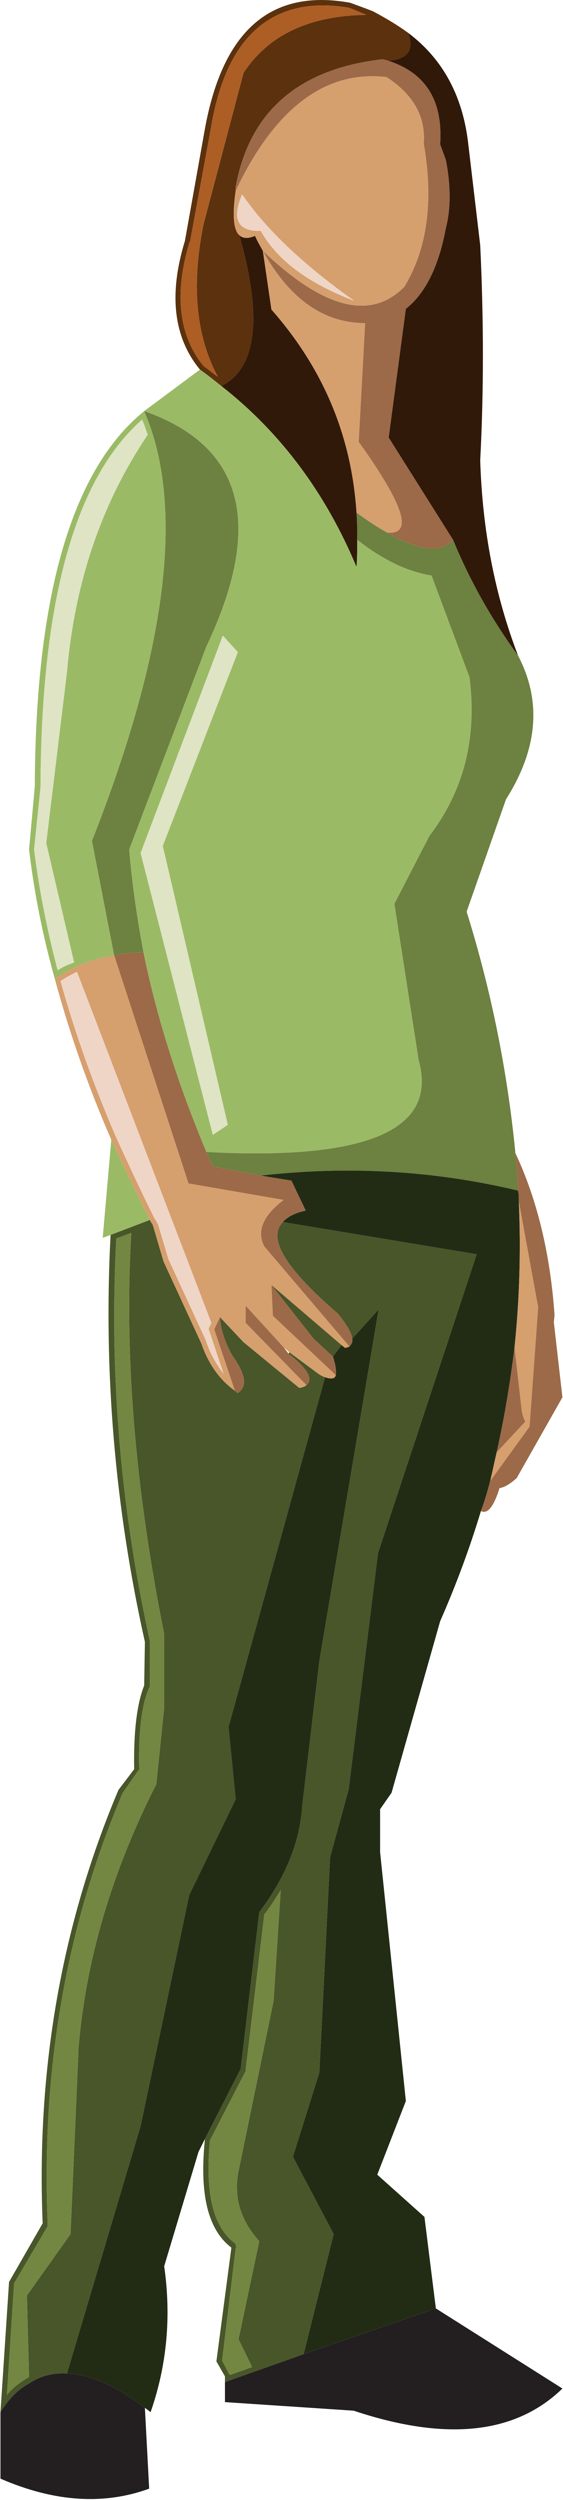 <?xml version="1.0" encoding="UTF-8" standalone="no"?>
<!DOCTYPE svg PUBLIC "-//W3C//DTD SVG 1.1//EN" "http://www.w3.org/Graphics/SVG/1.1/DTD/svg11.dtd">
<svg width="100%" height="100%" viewBox="0 0 164 728" version="1.1" xmlns="http://www.w3.org/2000/svg" xmlns:xlink="http://www.w3.org/1999/xlink" xml:space="preserve" xmlns:serif="http://www.serif.com/" style="fill-rule:evenodd;clip-rule:evenodd;stroke-linejoin:round;stroke-miterlimit:1.414;">
    <g transform="matrix(1,0,0,1,-1740.14,-18.712)">
        <g transform="matrix(4.167,0,0,4.167,0,0)">
            <path d="M441.974,5.03C442.423,5.181 442.823,5.38 443.223,5.53C439.225,5.58 436.375,6.93 434.626,9.579L431.827,20.175C430.978,24.373 431.277,27.921 432.827,30.82C432.477,30.57 432.177,30.32 431.827,30.07C430.078,27.921 429.778,25.022 430.828,21.474C430.828,21.424 430.828,21.424 430.878,21.424L432.327,13.527C432.877,10.179 433.977,7.829 435.626,6.43C437.225,5.08 439.324,4.581 441.974,5.03ZM443.673,5.28C443.173,5.08 442.623,4.881 442.073,4.681C436.525,3.681 433.177,6.63 431.927,13.478L430.527,21.324C429.378,25.072 429.729,28.071 431.577,30.32C432.077,30.67 432.577,31.07 433.077,31.47C435.525,30.221 435.976,26.722 434.326,20.924C433.927,20.574 433.826,19.524 434.076,17.825C434.076,17.676 434.076,17.575 434.076,17.476C434.126,17.426 434.126,17.325 434.126,17.275C435.176,12.128 438.625,9.278 444.372,8.629C444.473,8.679 444.572,8.679 444.722,8.729C446.121,8.629 446.571,7.98 446.121,6.78C445.372,6.231 444.522,5.731 443.673,5.28Z" style="fill:rgb(92,49,13);fill-rule:nonzero;"/>
        </g>
        <g transform="matrix(4.167,0,0,4.167,0,0)">
            <path d="M443.223,5.53C442.823,5.38 442.423,5.181 441.974,5.03C439.324,4.581 437.225,5.08 435.626,6.43C433.977,7.829 432.877,10.179 432.327,13.527L430.878,21.424C430.828,21.424 430.828,21.424 430.828,21.474C429.778,25.022 430.078,27.921 431.827,30.07C432.177,30.32 432.477,30.57 432.827,30.82C431.277,27.921 430.978,24.373 431.827,20.175L434.626,9.579C436.375,6.93 439.225,5.58 443.223,5.53Z" style="fill:rgb(173,94,37);fill-rule:nonzero;"/>
        </g>
        <g transform="matrix(4.167,0,0,4.167,0,0)">
            <path d="M444.622,9.879C446.472,11.078 447.371,12.628 447.221,14.526C447.921,18.525 447.471,21.874 445.872,24.522C443.522,26.922 440.224,26.072 435.976,22.023C437.825,25.372 440.224,27.071 443.123,27.071L442.673,35.368C445.821,39.767 446.521,41.866 444.672,41.716C446.921,43.016 448.421,43.165 449.271,42.216L444.772,35.068L445.972,26.072C447.321,25.022 448.271,23.123 448.771,20.425C449.12,19.075 449.12,17.476 448.771,15.676L448.371,14.577C448.57,11.528 447.371,9.579 444.722,8.73C444.572,8.679 444.473,8.679 444.372,8.629C438.625,9.279 435.176,12.128 434.126,17.275C434.126,17.325 434.126,17.426 434.076,17.476C434.076,17.575 434.076,17.676 434.076,17.825C436.825,12.027 440.374,9.379 444.622,9.879Z" style="fill:rgb(156,106,72);fill-rule:nonzero;"/>
        </g>
        <g transform="matrix(4.167,0,0,4.167,0,0)">
            <path d="M435.825,20.624C434.227,20.674 433.776,19.824 434.526,18.075C436.275,20.624 438.925,23.073 442.373,25.522C439.124,24.272 436.976,22.674 435.825,20.624ZM447.221,14.526C447.371,12.628 446.472,11.078 444.622,9.879C440.374,9.379 436.825,12.027 434.076,17.825C433.826,19.524 433.927,20.574 434.326,20.924C434.576,21.174 434.976,21.174 435.426,20.975C435.576,21.324 435.775,21.674 435.976,22.023C440.224,26.072 443.522,26.922 445.872,24.522C447.471,21.874 447.921,18.525 447.221,14.526Z" style="fill:rgb(214,159,110);fill-rule:nonzero;"/>
        </g>
        <g transform="matrix(4.167,0,0,4.167,0,0)">
            <path d="M434.526,18.075C433.776,19.824 434.227,20.674 435.825,20.624C436.976,22.674 439.124,24.272 442.373,25.522C438.925,23.073 436.275,20.624 434.526,18.075Z" style="fill:rgb(239,213,198);fill-rule:nonzero;"/>
        </g>
        <g transform="matrix(4.167,0,0,4.167,0,0)">
            <path d="M446.121,6.78C446.571,7.98 446.121,8.629 444.722,8.73C447.371,9.579 448.57,11.528 448.371,14.577L448.771,15.676C449.12,17.476 449.12,19.075 448.771,20.425C448.271,23.123 447.321,25.022 445.972,26.072L444.772,35.068L449.271,42.216C450.42,45.015 451.919,47.714 453.818,50.313C452.169,46.014 451.319,41.466 451.17,36.668C451.42,31.87 451.42,26.872 451.17,21.624L450.32,14.427C449.92,11.128 448.521,8.579 446.121,6.779L446.121,6.78Z" style="fill:rgb(49,25,10);fill-rule:nonzero;"/>
        </g>
        <g transform="matrix(4.167,0,0,4.167,0,0)">
            <path d="M435.426,20.975C434.976,21.174 434.576,21.174 434.326,20.924C435.976,26.722 435.525,30.221 433.077,31.47C437.225,34.719 440.374,38.967 442.523,44.115C442.573,43.465 442.573,42.815 442.573,42.216C442.573,41.565 442.573,40.966 442.523,40.316C442.173,34.969 440.224,30.271 436.575,26.122L435.976,22.023C435.775,21.674 435.576,21.324 435.426,20.975Z" style="fill:rgb(49,25,10);fill-rule:nonzero;"/>
        </g>
        <g transform="matrix(4.167,0,0,4.167,0,0)">
            <path d="M435.976,22.023L436.575,26.122C440.224,30.271 442.173,34.969 442.523,40.316C443.272,40.866 444.022,41.366 444.672,41.716C446.521,41.866 445.821,39.767 442.673,35.368L443.123,27.071C440.224,27.071 437.825,25.372 435.976,22.023Z" style="fill:rgb(214,159,110);fill-rule:nonzero;"/>
        </g>
        <g transform="matrix(4.167,0,0,4.167,0,0)">
            <path d="M427.429,64.106L433.177,48.913L434.227,50.063L428.979,63.607L433.526,83.1L432.477,83.799L427.429,64.106ZM431.577,30.32L427.679,33.219C434.626,35.668 436.075,41.116 432.027,49.663L426.629,63.857C426.829,66.256 427.179,68.655 427.629,71.054C428.578,75.702 430.078,80.351 432.027,84.998C443.272,85.599 448.221,83.449 446.871,78.602L445.172,67.655L447.621,62.907C450.02,59.759 450.97,56.061 450.42,51.812L447.771,44.715C446.621,44.515 445.521,44.115 444.422,43.465C443.772,43.115 443.173,42.665 442.573,42.216C442.573,42.815 442.573,43.465 442.523,44.115C440.374,38.967 437.225,34.719 433.077,31.47C432.577,31.07 432.077,30.67 431.577,30.32Z" style="fill:rgb(155,186,102);fill-rule:nonzero;"/>
        </g>
        <g transform="matrix(4.167,0,0,4.167,0,0)">
            <path d="M433.177,48.913L427.429,64.106L432.477,83.799L433.526,83.1L428.979,63.607L434.227,50.063L433.177,48.913Z" style="fill:rgb(222,228,196);fill-rule:nonzero;"/>
        </g>
        <g transform="matrix(4.167,0,0,4.167,0,0)">
            <path d="M427.529,33.819C427.679,34.119 427.779,34.469 427.929,34.868C424.73,39.616 422.831,45.114 422.281,51.462L420.832,63.407L422.781,71.754C422.381,71.903 421.981,72.054 421.631,72.304C420.882,69.455 420.332,66.656 419.982,63.857L420.432,59.509L420.432,59.459C420.481,46.514 422.831,37.968 427.529,33.819ZM420.032,59.459L419.632,63.857C419.982,66.855 420.582,69.855 421.432,72.903C422.631,72.054 424.03,71.504 425.58,71.254L424.03,63.257C429.328,49.813 430.527,39.767 427.679,33.22C422.631,37.317 420.082,46.064 420.032,59.459Z" style="fill:rgb(155,186,102);fill-rule:nonzero;"/>
        </g>
        <g transform="matrix(4.167,0,0,4.167,0,0)">
            <path d="M427.929,34.868C427.779,34.469 427.679,34.119 427.529,33.819C422.831,37.968 420.481,46.514 420.432,59.459L420.432,59.509L419.982,63.857C420.332,66.656 420.882,69.455 421.631,72.304C421.981,72.054 422.381,71.903 422.781,71.754L420.832,63.407L422.281,51.462C422.831,45.114 424.73,39.616 427.929,34.868Z" style="fill:rgb(222,228,196);fill-rule:nonzero;"/>
        </g>
        <g transform="matrix(4.167,0,0,4.167,0,0)">
            <path d="M426.629,63.857L432.027,49.663C436.075,41.116 434.626,35.668 427.679,33.219C430.527,39.767 429.328,49.813 424.03,63.257L425.58,71.254C426.229,71.105 426.93,71.054 427.629,71.054C427.179,68.655 426.829,66.256 426.629,63.856L426.629,63.857Z" style="fill:rgb(109,129,64);fill-rule:nonzero;"/>
        </g>
        <g transform="matrix(4.167,0,0,4.167,0,0)">
            <path d="M427.629,71.054C426.93,71.054 426.229,71.105 425.58,71.254L430.777,87.197L437.425,88.348C435.976,89.446 435.525,90.546 436.075,91.596L442.023,98.593C442.173,98.443 442.273,98.293 442.223,98.043C442.173,97.594 441.823,97.044 441.224,96.294C437.575,93.146 436.275,91.046 437.375,89.897C437.675,89.547 438.225,89.247 438.975,89.097L437.975,86.998L435.825,86.647L432.477,85.998C432.327,85.648 432.177,85.349 432.027,84.998C430.078,80.351 428.578,75.702 427.629,71.054Z" style="fill:rgb(156,106,72);fill-rule:nonzero;"/>
        </g>
        <g transform="matrix(4.167,0,0,4.167,0,0)">
            <path d="M421.831,73.054C422.181,72.804 422.581,72.604 422.98,72.403L432.377,96.943L432.228,97.243C432.177,97.294 432.177,97.394 432.228,97.493L433.227,100.492C432.727,99.843 432.327,99.143 432.027,98.293L432.027,98.243L429.378,92.495L428.629,89.996C428.578,89.996 428.578,89.996 428.578,89.946C428.528,89.797 428.429,89.696 428.379,89.597C427.429,87.697 426.579,85.849 425.729,83.999C424.13,80.301 422.831,76.652 421.831,73.054ZM425.38,84.148C426.229,85.998 427.129,87.848 428.079,89.747C428.129,89.897 428.229,89.996 428.278,90.097L429.028,92.646L431.678,98.394C432.177,99.843 432.977,100.942 434.026,101.691L432.577,97.394L432.977,96.544L434.626,98.293L438.524,101.492C438.774,101.442 438.925,101.391 439.024,101.292L434.776,96.943L434.776,95.744L437.425,98.643L437.825,98.993L439.774,100.442C439.974,100.592 440.174,100.692 440.324,100.742C440.773,100.892 441.023,100.842 441.073,100.592L436.676,96.444L436.575,94.295L441.474,98.493L441.724,98.693C441.873,98.643 441.974,98.643 442.023,98.593L436.075,91.596C435.525,90.546 435.976,89.446 437.425,88.347L430.777,87.197L425.58,71.254C424.03,71.504 422.631,72.054 421.432,72.903C422.431,76.602 423.73,80.351 425.38,84.148Z" style="fill:rgb(214,159,110);fill-rule:nonzero;"/>
        </g>
        <g transform="matrix(4.167,0,0,4.167,0,0)">
            <path d="M422.98,72.403C422.581,72.604 422.181,72.804 421.831,73.054C422.831,76.652 424.13,80.301 425.729,83.999C426.579,85.849 427.429,87.697 428.379,89.597C428.429,89.696 428.528,89.797 428.578,89.946C428.578,89.996 428.578,89.996 428.629,89.996L429.378,92.495L432.027,98.243L432.027,98.293C432.327,99.143 432.727,99.843 433.227,100.492L432.228,97.493C432.177,97.394 432.177,97.294 432.228,97.243L432.377,96.943L422.98,72.403Z" style="fill:rgb(239,213,198);fill-rule:nonzero;"/>
        </g>
        <g transform="matrix(4.167,0,0,4.167,0,0)">
            <path d="M428.079,89.747C427.129,87.848 426.229,85.998 425.38,84.148L424.78,90.996L425.33,90.796L428.079,89.747Z" style="fill:rgb(155,186,102);fill-rule:nonzero;"/>
        </g>
        <g transform="matrix(4.167,0,0,4.167,0,0)">
            <path d="M432.027,84.998C432.177,85.349 432.327,85.648 432.477,85.998L435.825,86.647C441.974,85.948 447.971,86.298 453.818,87.697C453.769,86.798 453.719,85.898 453.618,85.049C453.618,84.999 453.618,84.999 453.618,84.948C453.068,79.4 451.969,73.803 450.22,68.205L452.969,60.358C455.218,56.81 455.468,53.461 453.818,50.313C451.919,47.714 450.42,45.015 449.271,42.216C448.421,43.165 446.921,43.016 444.672,41.716C444.022,41.366 443.272,40.866 442.523,40.316C442.573,40.966 442.573,41.566 442.573,42.216C443.173,42.665 443.772,43.115 444.422,43.465C445.521,44.115 446.621,44.515 447.771,44.715L450.42,51.812C450.97,56.061 450.02,59.759 447.621,62.907L445.172,67.655L446.871,78.602C448.221,83.449 443.272,85.599 432.027,84.998Z" style="fill:rgb(109,129,64);fill-rule:nonzero;"/>
        </g>
        <g transform="matrix(4.167,0,0,4.167,0,0)">
            <path d="M437.975,86.998L438.975,89.097C438.225,89.247 437.675,89.547 437.375,89.897L450.92,92.146L444.022,113.037L441.974,129.53L440.674,134.278L439.924,149.323L438.075,155.22L440.924,160.618L438.824,169.014L448.07,165.816L447.271,159.419L443.973,156.469L445.972,151.322L444.172,133.928L444.172,130.929L444.972,129.78L448.371,117.785C449.47,115.286 450.42,112.737 451.22,110.088C451.47,109.438 451.669,108.739 451.869,107.989C452.02,107.339 452.169,106.639 452.319,105.99C452.869,103.541 453.269,101.091 453.568,98.643C453.918,95.294 454.019,91.896 453.868,88.447C453.868,88.197 453.868,87.947 453.818,87.697C447.971,86.298 441.974,85.948 435.825,86.647L437.975,86.998Z" style="fill:rgb(34,44,21);fill-rule:nonzero;"/>
        </g>
        <g transform="matrix(4.167,0,0,4.167,0,0)">
            <path d="M453.818,87.697C453.868,87.947 453.868,88.197 453.868,88.447L455.218,95.844L454.618,104.19L451.869,107.989C451.669,108.739 451.47,109.438 451.22,110.088C451.669,110.338 452.119,109.789 452.519,108.489C452.869,108.439 453.269,108.189 453.719,107.789L456.917,102.141L456.317,96.894L456.367,96.394C456.067,92.146 455.168,88.348 453.618,85.049C453.719,85.898 453.769,86.798 453.818,87.697Z" style="fill:rgb(156,106,72);fill-rule:nonzero;"/>
        </g>
        <g transform="matrix(4.167,0,0,4.167,0,0)">
            <path d="M454.618,104.19L455.218,95.844L453.868,88.447C454.019,91.896 453.918,95.294 453.568,98.644L454.068,103.041C454.118,103.391 454.219,103.64 454.318,103.84L452.319,105.99C452.169,106.639 452.02,107.339 451.869,107.989L454.618,104.19Z" style="fill:rgb(214,159,110);fill-rule:nonzero;"/>
        </g>
        <g transform="matrix(4.167,0,0,4.167,0,0)">
            <path d="M437.774,99.093L437.425,98.643L434.776,95.744L434.776,96.943L439.024,101.292C439.524,100.892 439.124,100.143 437.774,99.093Z" style="fill:rgb(156,106,72);fill-rule:nonzero;"/>
        </g>
        <g transform="matrix(4.167,0,0,4.167,0,0)">
            <path d="M425.729,91.046L426.779,90.647C426.279,99.093 427.029,108.439 429.078,118.684L429.078,123.833L428.528,129.18C425.38,135.378 423.58,141.576 423.081,147.723C423.081,147.773 423.081,147.873 423.081,147.923L422.531,160.618L419.482,164.917L419.632,170.614C419.082,170.914 418.532,171.314 418.083,171.864L418.583,164.066L420.932,160.068C420.932,160.018 420.932,159.919 420.932,159.868C420.481,149.123 422.231,139.077 426.18,129.78L427.229,128.281C427.279,128.231 427.329,128.181 427.329,128.13C427.279,125.582 427.479,123.682 428.028,122.433C428.079,122.383 428.079,122.334 428.079,122.283L428.079,119.184C426.029,109.888 425.229,100.492 425.729,91.046ZM437.825,98.993L437.774,99.093C439.124,100.143 439.524,100.892 439.024,101.292C438.925,101.391 438.774,101.442 438.524,101.492L434.626,98.293L432.977,96.544C433.026,97.394 433.326,98.293 433.826,99.192C434.776,100.542 434.926,101.391 434.227,101.841C434.126,101.792 434.076,101.742 434.026,101.691C432.977,100.942 432.177,99.843 431.678,98.394L429.028,92.646L428.278,90.097C428.229,89.996 428.129,89.897 428.079,89.747L425.33,90.796C424.83,100.343 425.63,109.838 427.729,119.234L427.679,122.283C427.179,123.533 426.93,125.482 426.979,128.13L425.88,129.581C421.932,138.926 420.132,149.022 420.582,159.868L418.232,163.966L417.633,173.063C418.232,172.113 418.883,171.463 419.632,171.064C420.432,170.514 421.331,170.314 422.281,170.364L427.429,153.071L430.828,136.927L434.076,130.23L433.576,125.182L440.324,100.742C440.174,100.692 439.974,100.592 439.774,100.442L437.825,98.993Z" style="fill:rgb(72,86,41);fill-rule:nonzero;"/>
        </g>
        <g transform="matrix(4.167,0,0,4.167,0,0)">
            <path d="M426.779,90.647L425.729,91.046C425.229,100.492 426.029,109.888 428.079,119.184L428.079,122.283C428.079,122.334 428.079,122.383 428.028,122.433C427.479,123.682 427.279,125.582 427.329,128.13C427.329,128.181 427.279,128.231 427.229,128.281L426.18,129.78C422.231,139.077 420.481,149.123 420.932,159.868C420.932,159.919 420.932,160.018 420.932,160.068L418.583,164.066L418.083,171.864C418.532,171.314 419.082,170.914 419.632,170.614L419.482,164.917L422.531,160.618L423.081,147.923C423.081,147.873 423.081,147.773 423.081,147.723C423.58,141.576 425.38,135.378 428.528,129.18L429.078,123.833L429.078,118.684C427.029,108.439 426.279,99.093 426.779,90.647Z" style="fill:rgb(115,135,66);fill-rule:nonzero;"/>
        </g>
        <g transform="matrix(4.167,0,0,4.167,0,0)">
            <path d="M434.026,101.691C434.076,101.742 434.126,101.792 434.227,101.841C434.926,101.391 434.776,100.542 433.826,99.192C433.326,98.293 433.026,97.394 432.977,96.544L432.577,97.394L434.026,101.691Z" style="fill:rgb(156,106,72);fill-rule:nonzero;"/>
        </g>
        <g transform="matrix(4.167,0,0,4.167,0,0)">
            <path d="M442.023,98.593C441.974,98.643 441.873,98.643 441.724,98.693L441.474,98.493L440.874,99.293C441.073,99.893 441.123,100.343 441.073,100.593C441.023,100.842 440.773,100.892 440.324,100.742L433.576,125.182L434.076,130.23L430.828,136.927L427.429,153.071L422.281,170.364C423.881,170.414 425.68,171.213 427.729,172.763C427.879,172.863 427.979,172.962 428.129,173.063C429.278,169.764 429.578,166.366 429.078,162.867L431.478,154.87L431.927,153.97L434.426,149.073L435.726,138.127C437.575,135.678 438.574,133.179 438.725,130.73L439.924,120.584L444.072,95.994L442.223,98.043C442.273,98.293 442.173,98.443 442.023,98.593Z" style="fill:rgb(34,44,21);fill-rule:nonzero;"/>
        </g>
        <g transform="matrix(4.167,0,0,4.167,0,0)">
            <path d="M441.073,100.593C441.123,100.343 441.073,99.893 440.874,99.293L439.524,98.043L436.575,94.295L436.676,96.444L441.073,100.592L441.073,100.593Z" style="fill:rgb(156,106,72);fill-rule:nonzero;"/>
        </g>
        <g transform="matrix(4.167,0,0,4.167,0,0)">
            <path d="M440.874,99.293L441.474,98.493L436.575,94.295L439.524,98.043L440.874,99.293Z" style="fill:rgb(72,86,41);fill-rule:nonzero;"/>
        </g>
        <g transform="matrix(4.167,0,0,4.167,0,0)">
            <path d="M436.075,138.277C436.525,137.727 436.875,137.128 437.225,136.578L436.726,144.325L434.276,156.219C433.927,157.969 434.376,159.619 435.726,161.118L434.276,167.964L435.226,169.914L433.677,170.463C433.677,170.414 433.677,170.414 433.627,170.414L433.127,169.464L434.076,161.618C434.126,161.568 434.126,161.467 434.076,161.418C434.076,161.368 434.076,161.318 434.026,161.267C432.477,160.118 431.927,157.719 432.277,154.071L434.776,149.222C434.776,149.172 434.776,149.172 434.776,149.123L436.075,138.277ZM441.224,96.294C441.823,97.044 442.173,97.594 442.223,98.043L444.072,95.994L439.924,120.584L438.725,130.73C438.574,133.179 437.575,135.678 435.726,138.127L434.426,149.073L431.927,153.97C431.527,157.819 432.127,160.318 433.776,161.567L432.727,169.514L433.326,170.564L433.326,170.963L438.824,169.014L440.924,160.618L438.075,155.22L439.924,149.323L440.674,134.278L441.974,129.53L444.022,113.037L450.92,92.146L437.375,89.897C436.275,91.046 437.575,93.146 441.224,96.294Z" style="fill:rgb(72,86,41);fill-rule:nonzero;"/>
        </g>
        <g transform="matrix(4.167,0,0,4.167,0,0)">
            <path d="M437.225,136.578C436.875,137.128 436.525,137.727 436.075,138.277L434.776,149.123C434.776,149.172 434.776,149.172 434.776,149.222L432.277,154.071C431.927,157.719 432.477,160.118 434.026,161.267C434.076,161.318 434.076,161.368 434.076,161.418C434.126,161.467 434.126,161.568 434.076,161.618L433.127,169.464L433.627,170.414C433.677,170.414 433.677,170.414 433.677,170.463L435.226,169.914L434.276,167.964L435.726,161.118C434.376,159.618 433.927,157.969 434.276,156.219L436.726,144.325L437.225,136.578Z" style="fill:rgb(115,135,66);fill-rule:nonzero;"/>
        </g>
        <g transform="matrix(4.167,0,0,4.167,0,0)">
            <path d="M454.068,103.041L453.568,98.643C453.269,101.091 452.869,103.541 452.319,105.99L454.318,103.84C454.219,103.64 454.118,103.391 454.068,103.041Z" style="fill:rgb(156,106,72);fill-rule:nonzero;"/>
        </g>
        <g transform="matrix(4.167,0,0,4.167,0,0)">
            <path d="M433.326,170.963L433.326,172.363L442.323,172.962C448.771,175.112 453.618,174.612 456.917,171.414L448.07,165.816L438.824,169.014L433.326,170.963Z" style="fill:rgb(35,31,32);fill-rule:nonzero;"/>
        </g>
        <g transform="matrix(4.167,0,0,4.167,0,0)">
            <path d="M419.632,171.064C418.883,171.463 418.232,172.113 417.633,173.063L417.633,177.711C421.432,179.36 424.88,179.56 428.028,178.411L427.729,172.763C425.68,171.213 423.881,170.414 422.281,170.364C421.331,170.314 420.432,170.514 419.632,171.064Z" style="fill:rgb(35,31,32);fill-rule:nonzero;"/>
        </g>
    </g>
</svg>
